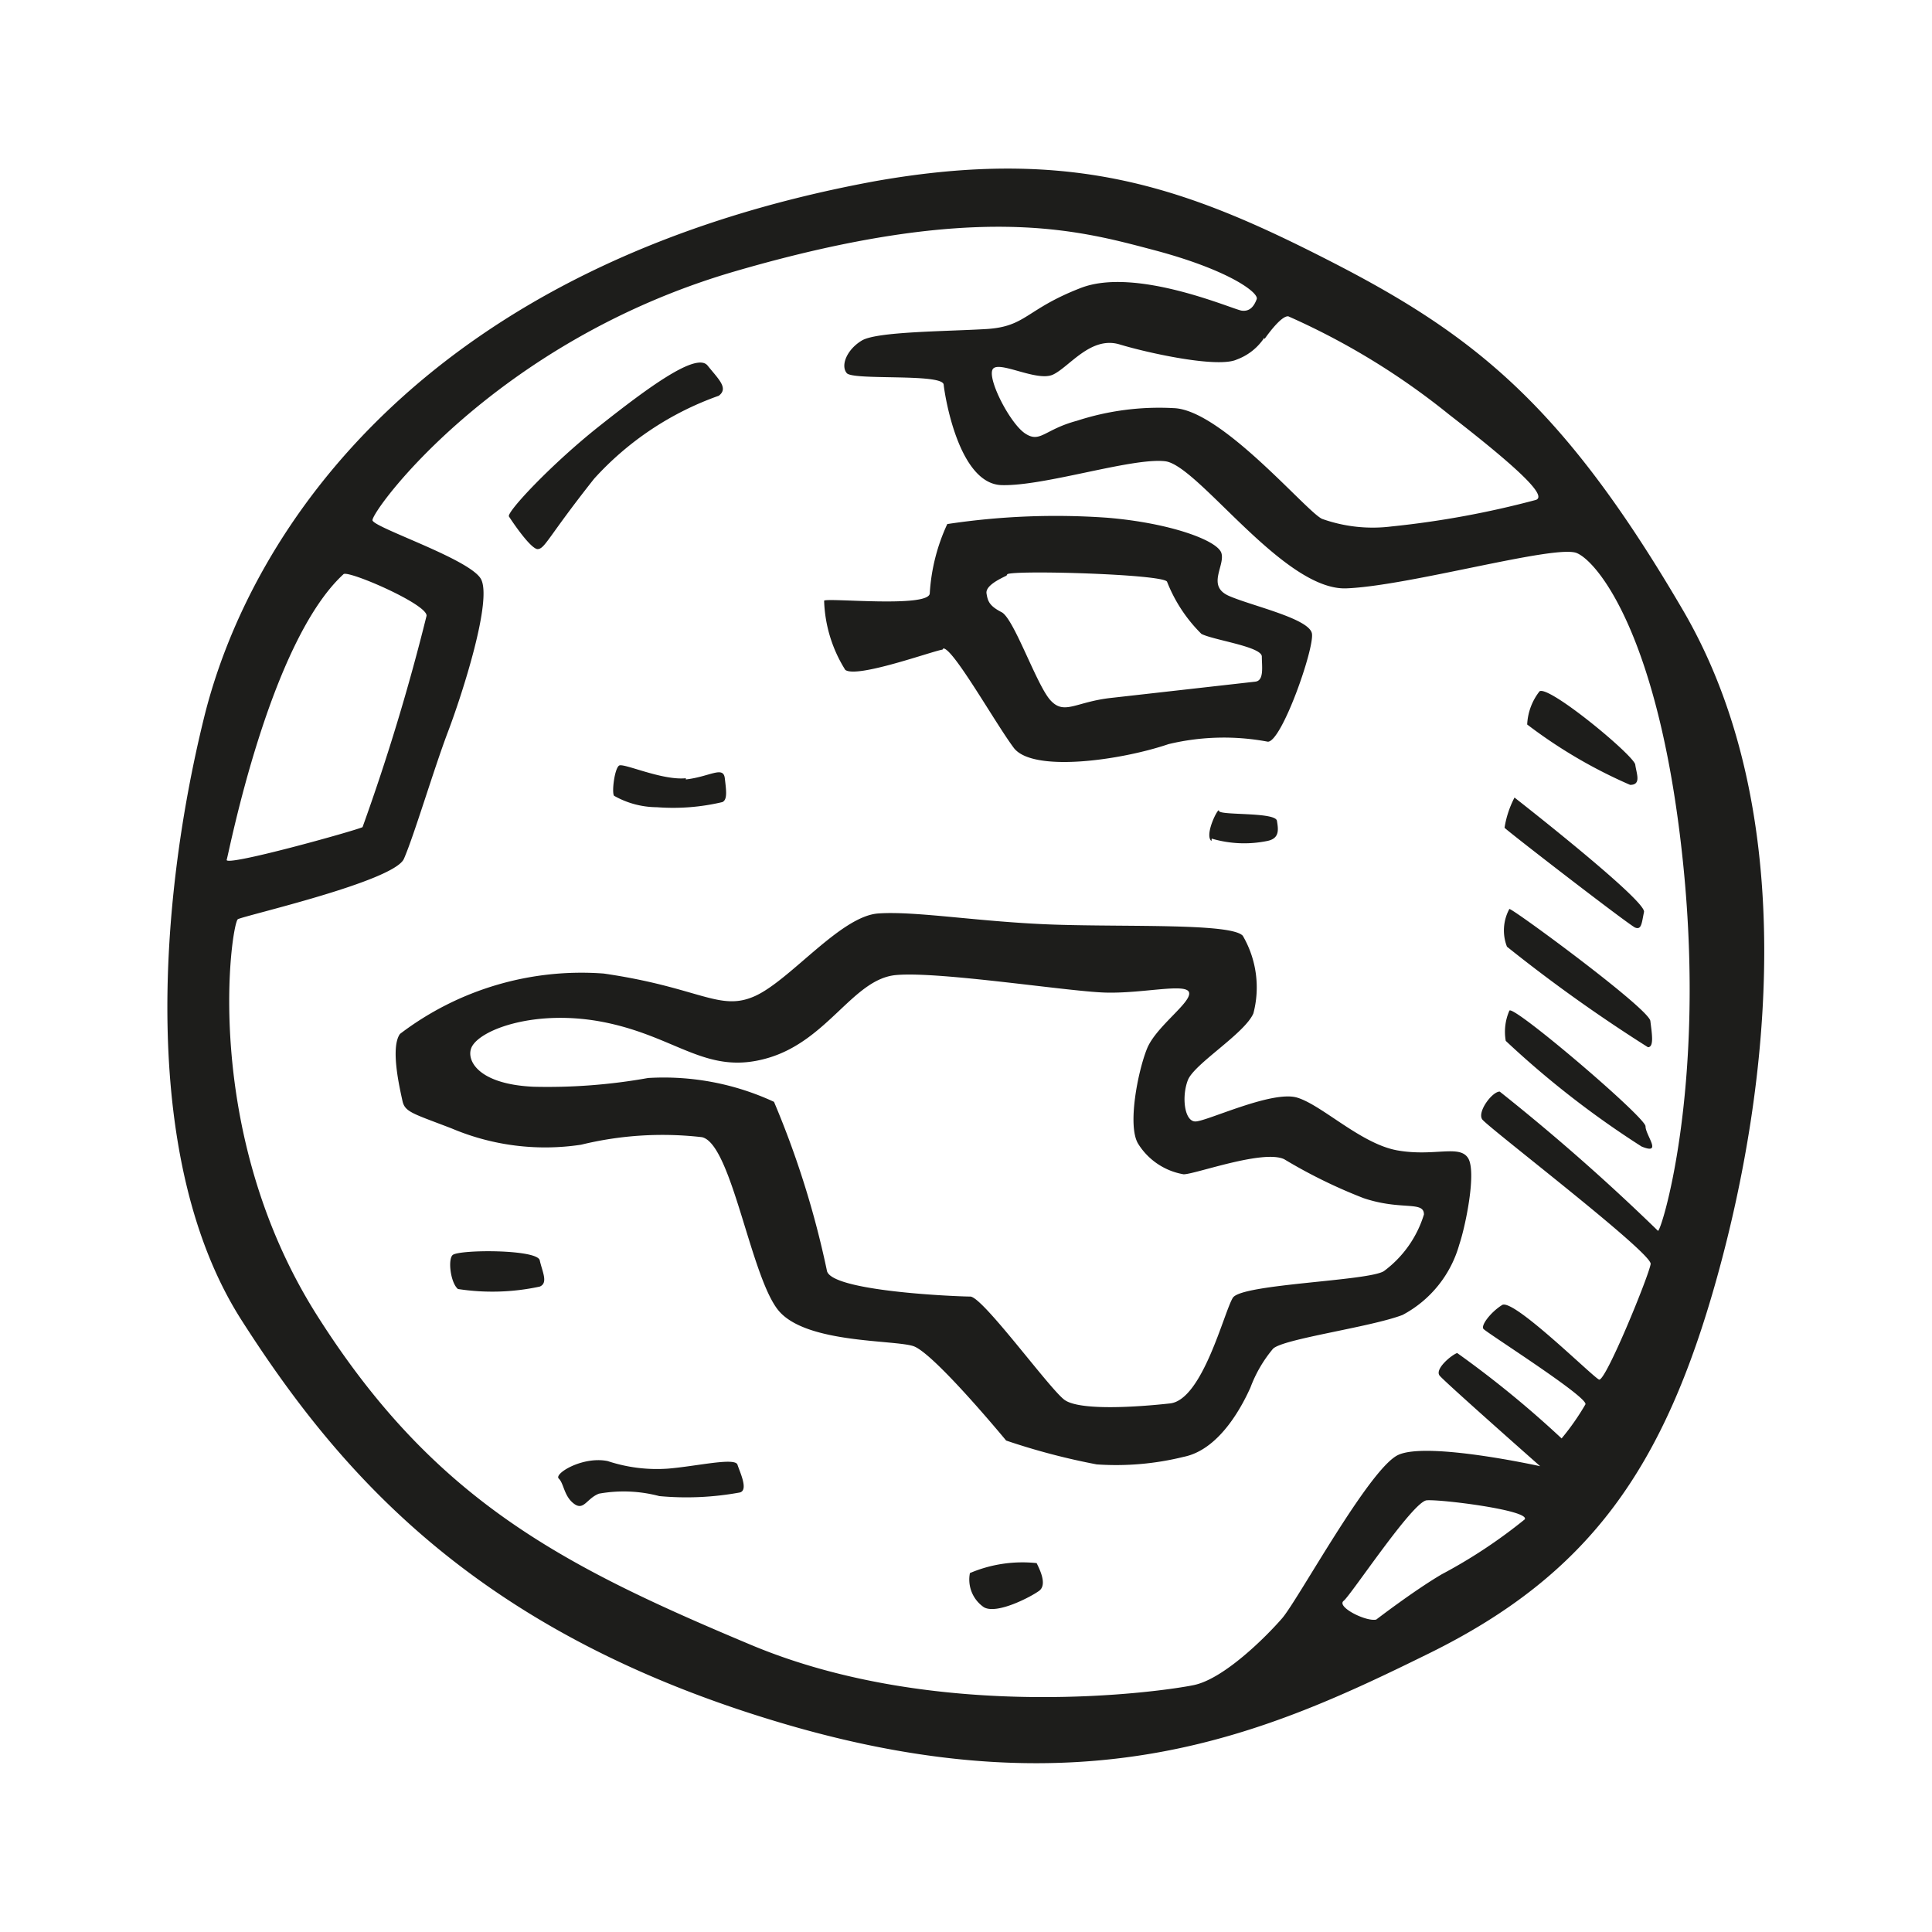 <?xml version="1.0" ?><svg data-name="Layer 1" height="64" id="Layer_1" viewBox="0 0 64 64" width="64" xmlns="http://www.w3.org/2000/svg"><defs><style>.cls-1{fill:#1d1d1b;}</style></defs><title/><g id="pluto"><path class="cls-1" d="M17.8,18.19c.25,0,.33-.37,1.88-2.33a10.12,10.12,0,0,1,4.13-2.75c.33-.25,0-.54-.37-1s-2,.75-3.58,2-3.09,2.86-3,3S17.55,18.15,17.8,18.19ZM46.3,38.11c-1.21-.21-2.5-1.5-3.33-1.75s-3,.79-3.37.79-.46-.83-.25-1.37,1.88-1.54,2.17-2.21A3.39,3.39,0,0,0,41.17,31c-.37-.42-3.75-.29-6.21-.37s-4.62-.46-5.87-.37S26.17,32.48,25,33s-1.83-.29-5-.75a9.92,9.92,0,0,0-6.75,2c-.33.46,0,1.83.08,2.21s.33.42,1.63.92a7.94,7.94,0,0,0,4.29.54,11.38,11.38,0,0,1,4-.25c1,.21,1.63,4.75,2.58,5.79s3.75.92,4.42,1.13,3.08,3.13,3.08,3.13a22.25,22.25,0,0,0,3,.79,9.31,9.31,0,0,0,2.88-.25c1.25-.25,2-1.83,2.21-2.29a4.38,4.38,0,0,1,.75-1.29c.33-.33,3.21-.71,4.29-1.12a3.8,3.8,0,0,0,1.88-2.33c.21-.62.58-2.42.29-2.87S47.51,38.32,46.3,38.11Zm-.46,4c-.54.33-4.71.42-5,.88s-1,3.38-2.08,3.5-3,.25-3.5-.12-2.71-3.42-3.12-3.42-4.67-.17-4.75-.87a30.39,30.39,0,0,0-1.75-5.58,8.68,8.68,0,0,0-4.17-.79,18.9,18.9,0,0,1-3.79.29c-1.79-.08-2.21-.83-2.08-1.25.18-.61,2.13-1.37,4.5-.87s3.33,1.75,5.33,1.17,2.83-2.62,4.25-2.75,5.67.54,6.92.58,2.71-.33,2.79,0S38.3,34,38,34.73s-.67,2.58-.29,3.17a2.21,2.21,0,0,0,1.5,1c.38,0,2.63-.83,3.33-.5a17.07,17.07,0,0,0,2.63,1.29c1.25.42,2,.08,2,.54A3.66,3.66,0,0,1,45.84,42.11ZM15,41.57c-.17.13-.08.92.17,1.13a7.44,7.44,0,0,0,2.71-.08c.29-.12.08-.5,0-.87S15.24,41.39,15,41.57Zm7.13,7.08a5.18,5.18,0,0,1-2-.25c-.83-.17-1.79.42-1.62.58s.17.58.5.83.42-.17.83-.33a4.61,4.61,0,0,1,2,.08,9.76,9.76,0,0,0,2.67-.12c.29-.08,0-.67-.08-.92S23.09,48.57,22.13,48.65Zm10,3.46a1.11,1.11,0,0,0,.46,1.13c.42.25,1.54-.33,1.83-.54s0-.75-.08-.92A4.45,4.45,0,0,0,32.13,52.11ZM55.76,20.23c-3.92-6.71-6.83-9.08-11.62-11.54S35.57,4.84,29,6C14.13,8.73,8.3,17.52,6.76,23.77S4.67,38.52,8,43.73s7.92,10.42,18,13.38S42,57.4,47.34,54.77s7.79-6.17,9.54-12.46S59.67,26.94,55.76,20.23Zm-13.87-9s.54-.79.79-.75A23.76,23.76,0,0,1,48,13.73c2.58,2,3.21,2.71,2.88,2.83a30.54,30.54,0,0,1-4.79.88,5,5,0,0,1-2.29-.25c-.5-.21-3.33-3.62-4.92-3.67a8.81,8.81,0,0,0-3.21.42c-1.08.29-1.21.75-1.71.42s-1.25-1.79-1.08-2.12,1.46.42,2,.17,1.25-1.29,2.21-1,3.25.79,3.88.5A1.86,1.86,0,0,0,41.88,11.19ZM7.51,28.48c.08-.25,1.42-7.21,3.87-9.46.15-.14,2.79,1,2.75,1.38a71.21,71.21,0,0,1-2.12,7C11.76,27.52,7.42,28.73,7.51,28.48ZM47.76,52.15c-.92.54-2.17,1.5-2.17,1.5-.33.08-1.33-.42-1.08-.62s2.29-3.29,2.75-3.33,3.42.33,3.25.63A17,17,0,0,1,47.76,52.15Zm7.17-11.37a69.42,69.42,0,0,0-5.25-4.62c-.25,0-.75.67-.58.92s5.63,4.42,5.58,4.79-1.5,3.92-1.71,3.83S50.13,43,49.76,43.23s-.71.67-.62.79,3.46,2.25,3.38,2.5a8.19,8.19,0,0,1-.79,1.13,33.94,33.94,0,0,0-3.46-2.83c-.21.08-.75.54-.58.75s3.33,3,3.33,3-3.75-.83-4.71-.37S43,53,42.47,53.61s-1.92,2-2.92,2.21-8.42,1.29-14.67-1.33-10.5-4.79-14.38-10.92-2.83-13-2.62-13.12,5.17-1.25,5.5-2,1-3,1.46-4.21,1.5-4.42,1.08-5.08-3.5-1.67-3.58-1.92,4-5.92,12-8.25,11.37-1.37,13.87-.71,3.5,1.42,3.42,1.63-.21.42-.5.38-3.5-1.46-5.33-.75S34,10.82,32.67,10.9s-3.62.08-4.12.38-.71.83-.5,1.08,3.17,0,3.21.38.5,3.29,1.92,3.33,4.33-.92,5.42-.79,3.92,4.29,6,4.21,6.92-1.46,7.63-1.17S55,21.15,55.76,28.65,55,40.9,54.92,40.77Zm-32.21-15c-.79.08-2.06-.51-2.21-.42s-.25.88-.17,1a2.9,2.9,0,0,0,1.42.38,7.07,7.07,0,0,0,2.17-.17c.17-.08.13-.37.08-.79S23.51,25.73,22.72,25.82Zm17.42,2a3.8,3.8,0,0,0,1.83.08c.42-.08.38-.37.33-.67s-1.92-.17-1.92-.33S39.88,27.65,40.13,27.86ZM54,26c.38,0,.21-.37.17-.67S51.32,22.7,51,22.9A1.92,1.92,0,0,0,50.59,24,16.35,16.35,0,0,0,54,26Zm.13,4.71c.25.13.25-.12.33-.5s-4.29-3.79-4.29-3.79a3.25,3.25,0,0,0-.33,1C49.92,27.52,53.92,30.61,54.17,30.73ZM50,30.11a1.49,1.49,0,0,0-.08,1.25,51.45,51.45,0,0,0,4.67,3.33c.21,0,.13-.46.08-.87S50.13,30.11,50,30.11Zm0,3.37a1.74,1.74,0,0,0-.12,1,30.8,30.8,0,0,0,4.5,3.5c.71.29.13-.37.13-.67S50.11,33.26,50,33.48Zm-18.75-12c.33,0,1.71,2.46,2.33,3.29s3.54.42,5.13-.12A7.86,7.86,0,0,1,42,24.57c.46,0,1.54-3.08,1.46-3.58s-2-.92-2.75-1.25-.12-1-.25-1.42-1.71-1-3.79-1.17a24.08,24.08,0,0,0-5.29.21,6.33,6.33,0,0,0-.58,2.29c0,.5-3.44.14-3.5.25A4.57,4.57,0,0,0,28,22.19C28.38,22.48,30.88,21.57,31.22,21.52Zm2.12-2.46c.27-.14,5.17,0,5.29.25A5,5,0,0,0,39.8,21c.42.21,2,.42,2,.75s.08.79-.21.83l-4.79.54c-1.17.13-1.54.58-2,.08s-1.21-2.71-1.62-2.92-.46-.37-.5-.62S33.09,19.19,33.34,19.07Z"/></g></svg>